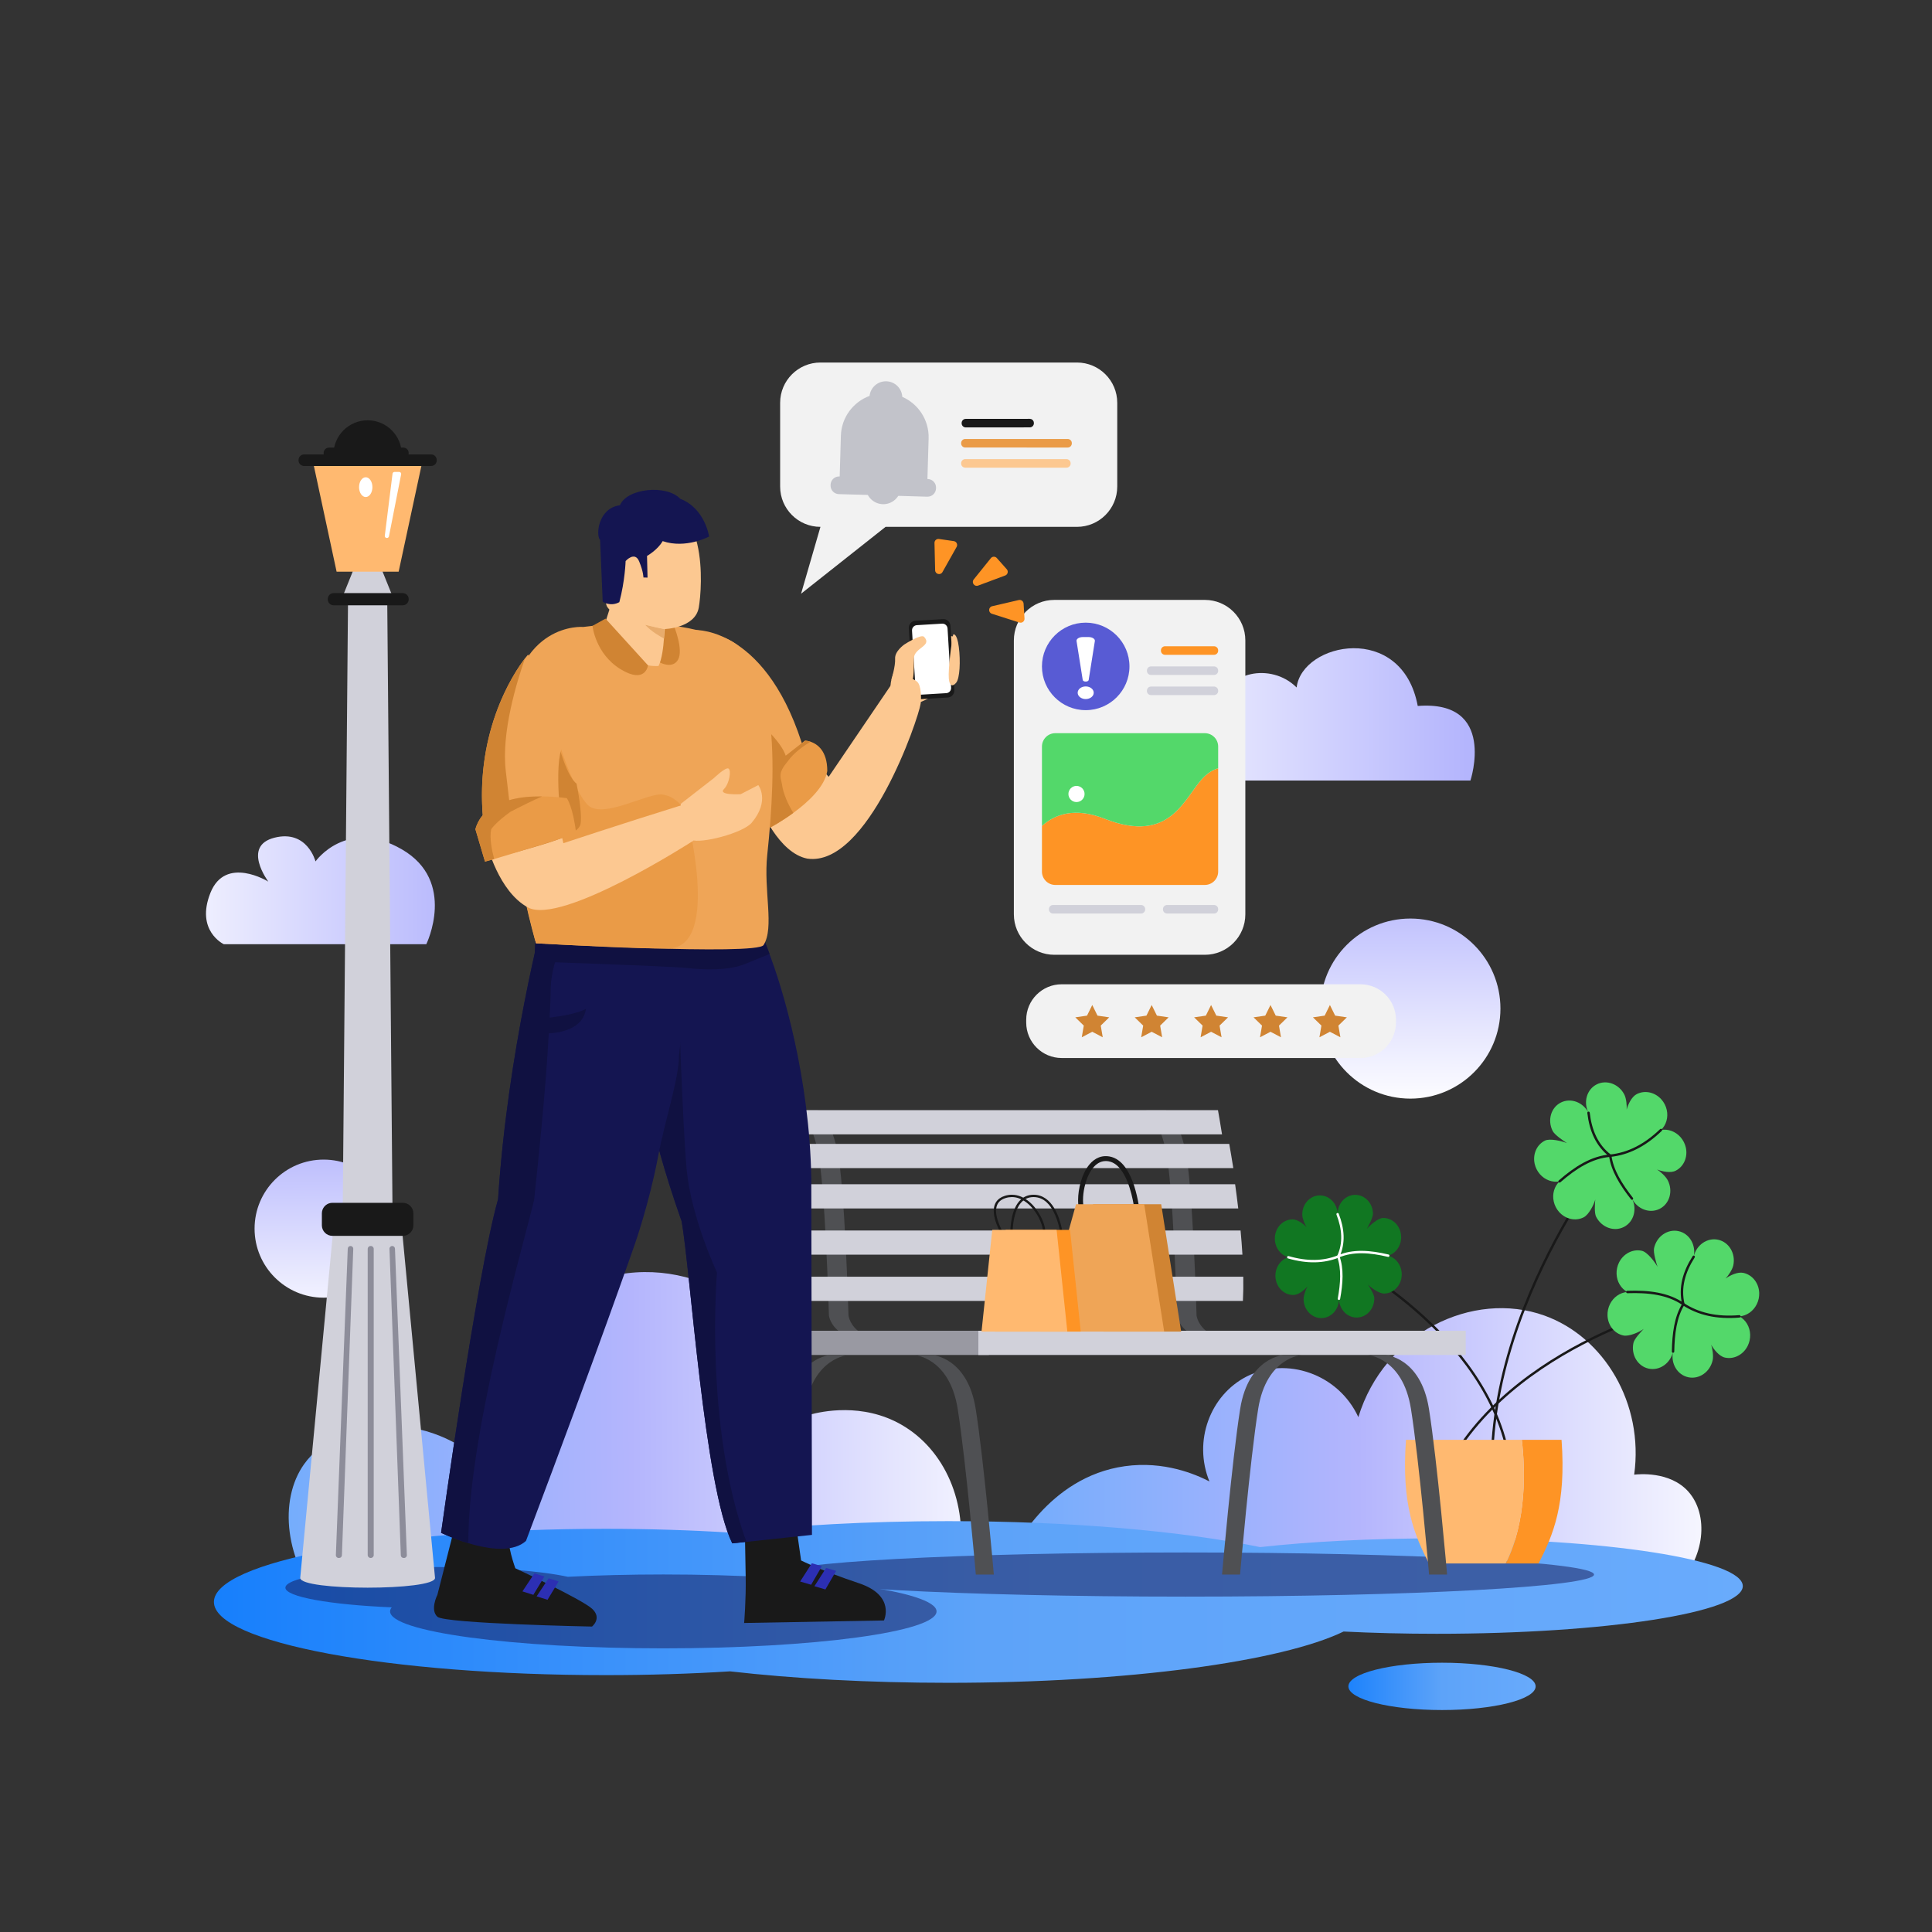<?xml version="1.0" encoding="utf-8"?>
<!-- Uploaded to: SVG Repo, www.svgrepo.com, Generator: SVG Repo Mixer Tools -->
<svg xmlns="http://www.w3.org/2000/svg" xmlns:xlink="http://www.w3.org/1999/xlink" viewBox="0 0 1200 1200" width="1200" height="1200" preserveAspectRatio="xMidYMid meet" style="width: 100%; height: 100%; transform: translate3d(0px, 0px, 0px); content-visibility: visible;" id="Customer review"><rect x="0" y="0" width="1200" height="1200" fill="#333333" stroke="none"/><defs><clipPath id="__lottie_element_38138"><rect width="1200" height="1200" x="0" y="0"/></clipPath><clipPath id="__lottie_element_38140"><path d="M0,0 L1200,0 L1200,1200 L0,1200z"/></clipPath><clipPath id="__lottie_element_38144"><path d="M0,0 L1200,0 L1200,1200 L0,1200z"/></clipPath><linearGradient id="__lottie_element_38150" spreadMethod="pad" gradientUnits="userSpaceOnUse" x1="2" y1="66" x2="1.25" y2="-186.25"><stop offset="0%" stop-color="rgb(255,255,255)"/><stop offset="50%" stop-color="rgb(180,181,253)"/><stop offset="100%" stop-color="rgb(105,171,252)"/></linearGradient><linearGradient id="__lottie_element_38151" spreadMethod="pad" gradientUnits="userSpaceOnUse" x1="-0.5" y1="60.5" x2="0.5" y2="-228"><stop offset="0%" stop-color="rgb(255,255,255)"/><stop offset="50%" stop-color="rgb(180,181,253)"/><stop offset="100%" stop-color="rgb(105,171,252)"/></linearGradient><linearGradient id="__lottie_element_38152" spreadMethod="pad" gradientUnits="userSpaceOnUse" x1="-65" y1="0" x2="65" y2="0"><stop offset="0%" stop-color="rgb(22,127,252)"/><stop offset="50%" stop-color="rgb(93,163,249)"/><stop offset="100%" stop-color="rgb(105,171,252)"/></linearGradient><linearGradient id="__lottie_element_38156" spreadMethod="pad" gradientUnits="userSpaceOnUse" x1="-140" y1="0" x2="325" y2="0"><stop offset="0%" stop-color="rgb(255,255,255)"/><stop offset="50%" stop-color="rgb(180,181,253)"/><stop offset="100%" stop-color="rgb(105,171,252)"/></linearGradient><linearGradient id="__lottie_element_38157" spreadMethod="pad" gradientUnits="userSpaceOnUse" x1="-123" y1="0" x2="295" y2="0"><stop offset="0%" stop-color="rgb(255,255,255)"/><stop offset="50%" stop-color="rgb(180,181,253)"/><stop offset="100%" stop-color="rgb(105,171,252)"/></linearGradient><linearGradient id="__lottie_element_38161" spreadMethod="pad" gradientUnits="userSpaceOnUse" x1="243" y1="8" x2="-244" y2="8"><stop offset="0%" stop-color="rgb(255,255,255)"/><stop offset="50%" stop-color="rgb(180,181,253)"/><stop offset="100%" stop-color="rgb(105,171,252)"/></linearGradient><linearGradient id="__lottie_element_38162" spreadMethod="pad" gradientUnits="userSpaceOnUse" x1="258" y1="5" x2="-248" y2="7"><stop offset="0%" stop-color="rgb(255,255,255)"/><stop offset="50%" stop-color="rgb(180,181,253)"/><stop offset="100%" stop-color="rgb(105,171,252)"/></linearGradient><linearGradient id="__lottie_element_38166" spreadMethod="pad" gradientUnits="userSpaceOnUse" x1="-480" y1="0" x2="483" y2="0"><stop offset="0%" stop-color="rgb(22,127,252)"/><stop offset="50%" stop-color="rgb(93,163,249)"/><stop offset="100%" stop-color="rgb(105,171,252)"/></linearGradient></defs><g clip-path="url(#__lottie_element_38138)"><g clip-path="url(#__lottie_element_38140)" transform="matrix(1,0,0,1,0,0)" opacity="1" style="display: block;"><g transform="matrix(1,0,0,1,1.988,2.218)" opacity="1" style="display: block;"><g opacity="1" transform="matrix(1,0,0,1,199.018,760.909)"><path fill="url(#__lottie_element_38150)" fill-opacity="1" d=" M42.886,0 C42.886,23.686 23.685,42.886 0,42.886 C-23.685,42.886 -42.886,23.686 -42.886,0 C-42.886,-23.686 -23.685,-42.886 0,-42.886 C23.685,-42.886 42.886,-23.686 42.886,0z"/></g><g opacity="1" transform="matrix(1,0,0,1,874.035,624.231)"><path fill="url(#__lottie_element_38151)" fill-opacity="1" d=" M55.927,0 C55.927,30.887 30.887,55.926 0,55.926 C-30.887,55.926 -55.927,30.887 -55.927,0 C-55.927,-30.887 -30.887,-55.926 0,-55.926 C30.887,-55.926 55.927,-30.887 55.927,0z"/></g><g opacity="1" transform="matrix(1,0,0,1,893.674,1045.223)"><path fill="url(#__lottie_element_38152)" fill-opacity="1" d=" M58.148,0 C58.148,8.116 32.115,14.696 0,14.696 C-32.115,14.696 -58.148,8.116 -58.148,0 C-58.148,-8.116 -32.115,-14.696 0,-14.696 C32.115,-14.696 58.148,-8.116 58.148,0z"/></g></g><g transform="matrix(1,0,0,1,0,0)" opacity="1" style="display: block;"><g opacity="1" transform="matrix(1,0,0,1,818.716,435.509)"><path fill="url(#__lottie_element_38156)" fill-opacity="1" d=" M-111.176,49.305 C-111.176,49.305 94.599,49.305 94.599,49.305 C94.599,49.305 111.177,-0.85 61.871,2.976 C52.095,-49.305 -9.963,-36.554 -13.363,-8.501 C-29.515,-24.652 -57.993,-17.236 -57.993,-0.117 C-111.176,8.134 -111.176,49.305 -111.176,49.305z"/></g><g opacity="1" transform="matrix(1,0,0,1,202.609,547.075)"><path fill="url(#__lottie_element_38157)" fill-opacity="1" d=" M-63.629,39.376 C-63.629,39.376 -59.123,39.376 -59.123,39.376 C-59.123,39.376 62.185,39.376 62.185,39.376 C62.185,39.376 81.281,0.268 46.948,-19.554 C12.615,-39.376 -6.64,-12.035 -6.64,-12.035 C-6.64,-12.035 -11.723,-31.938 -32.15,-26.763 C-52.578,-21.588 -35.95,0.514 -35.95,0.514 C-35.95,0.514 -62.579,-15.998 -71.93,7.539 C-81.281,31.076 -63.629,39.376 -63.629,39.376z"/></g></g><g transform="matrix(1,0,0,1,0,0)" opacity="1" style="display: block;"><g opacity="1" transform="matrix(1,0,0,1,844.192,893.747)"><path fill="url(#__lottie_element_38161)" fill-opacity="1" d=" M204.459,32.703 C192.961,19.848 173.298,21.898 170.824,22.192 C176.921,-21.97 152.224,-63.26 115.117,-76.609 C70.623,-92.615 15.431,-65.879 -0.501,-13.544 C-12.921,-40.49 -45.211,-51.359 -69.872,-38.77 C-92.5,-27.22 -103.246,1.29 -92.996,26.397 C-101.522,22.011 -121.095,13.518 -145.55,16.937 C-193.593,23.653 -215.374,70.03 -217.023,73.695 C-217.023,73.695 196.05,92.615 196.05,92.615 C215.553,73.801 217.022,46.75 204.459,32.703z"/></g><g opacity="1" transform="matrix(1,0,0,1,387.165,889.048)"><path fill="url(#__lottie_element_38162)" fill-opacity="1" d=" M172.965,-3.998 C148.444,-18.178 122.706,-12.19 116.23,-10.482 C106.448,-70.948 47.278,-109.471 -7.776,-96.394 C-58.399,-84.372 -93.328,-31.625 -83.153,23.559 C-121.088,-15.096 -177.609,-8.574 -198.243,20.316 C-214.213,42.676 -210.561,81.055 -185.275,109.471 C-185.275,109.471 208.627,79.483 208.627,79.483 C214.214,44.784 199.764,11.499 172.965,-3.998z"/></g></g><g transform="matrix(1,0,0,1,0,0)" opacity="1" style="display: block;"><g opacity="1" transform="matrix(1,0,0,1,607.674,995.013)"><path fill="url(#__lottie_element_38166)" fill-opacity="1" d=" M284.673,-39.499 C243.827,-39.499 205.993,-37.491 175.004,-34.075 C126.81,-43.997 57.844,-50.21 -18.749,-50.21 C-68.28,-50.21 -114.62,-47.611 -154.219,-43.093 C-178.522,-44.614 -204.535,-45.44 -231.582,-45.44 C-365.911,-45.44 -474.806,-25.097 -474.806,0 C-474.806,25.097 -365.911,45.44 -231.582,45.44 C-204.535,45.44 -178.522,44.614 -154.219,43.093 C-114.62,47.611 -68.28,50.21 -18.749,50.21 C92.898,50.21 188.345,37.01 226.861,18.362 C245.093,19.268 264.514,19.759 284.673,19.759 C389.681,19.759 474.806,6.493 474.806,-9.87 C474.806,-26.233 389.681,-39.499 284.673,-39.499z"/></g></g><g transform="matrix(1,0,0,1,0,0)" opacity="0.5" style="display: block;"><g opacity="1" transform="matrix(1,0,0,1,379.485,998.566)"><path fill="rgb(20,21,81)" fill-opacity="1" d=" M202.224,2.311 C202.224,14.981 126.244,25.254 32.516,25.254 C-61.208,25.254 -137.192,14.981 -137.192,2.311 C-137.192,1.457 -136.849,0.618 -136.178,-0.211 C-174.478,-1.86 -202.224,-6.708 -202.224,-12.432 C-202.224,-19.512 -159.768,-25.254 -107.397,-25.254 C-73.387,-25.254 -43.556,-22.834 -26.822,-19.193 C-8.354,-20.126 11.644,-20.636 32.516,-20.636 C126.244,-20.636 202.224,-10.363 202.224,2.311z"/></g><g opacity="1" transform="matrix(1,0,0,1,736.396,977.982)"><path fill="rgb(20,21,81)" fill-opacity="1" d=" M253.685,0 C253.685,7.574 140.106,13.714 -0.001,13.714 C-140.107,13.714 -253.686,7.574 -253.686,0 C-253.686,-7.573 -140.107,-13.714 -0.001,-13.714 C140.106,-13.714 253.685,-7.573 253.685,0z"/></g></g><g transform="matrix(1,0,0,1,0,0)" opacity="1" style="display: block;"><g opacity="1" transform="matrix(0.993,0.122,-0.122,0.993,124.132,-106.493)"><g opacity="1" transform="matrix(1,0,0,1,927.269,836.144)"><path stroke-linecap="round" stroke-linejoin="round" fill-opacity="0" stroke="rgb(25,25,25)" stroke-opacity="1" stroke-width="1.5" d=" M42.048,-125.591 C42.048,-125.591 -42.048,10.754 6.065,125.591"/></g><g opacity="1" transform="matrix(0.875,0.485,-0.485,0.875,466.017,-380.845)"><g opacity="1" transform="matrix(1,0,0,1,969.319,710.554)"><path fill="rgb(83,216,106)" fill-opacity="1" d=" M44.197,8.638 C41.062,14.765 33.156,16.992 26.546,13.601 C33.156,16.992 35.967,24.707 32.826,30.834 C29.686,36.967 21.779,39.189 15.169,35.803 C12.767,34.571 9.755,29.559 8.458,27.465 C9.696,30.67 10.758,37.472 9.138,40.634 C6.492,45.804 0.472,48.222 -5.325,46.872 C-6.456,46.607 -7.577,46.203 -8.667,45.646 C-9.756,45.088 -10.739,44.412 -11.615,43.647 C-15.228,40.491 -16.939,35.792 -16.078,31.382 C-19.16,34.656 -23.969,36.011 -28.639,34.922 C-29.771,34.657 -30.892,34.251 -31.982,33.694 C-33.071,33.136 -34.053,32.46 -34.93,31.696 C-39.414,27.779 -40.966,21.488 -38.321,16.318 C-36.699,13.151 -29.614,10.328 -26.292,9.457 C-28.741,9.627 -35.516,9.828 -37.922,8.595 C-44.533,5.21 -47.343,-2.506 -44.203,-8.638 C-41.063,-14.765 -33.157,-16.992 -26.547,-13.602 C-33.157,-16.992 -35.972,-24.709 -32.831,-30.836 C-29.691,-36.967 -21.784,-39.189 -15.175,-35.804 C-12.768,-34.571 -9.883,-31.223 -8.586,-29.135 C-9.824,-32.34 -10.765,-37.471 -9.144,-40.633 C-6.492,-45.804 -0.479,-48.223 5.318,-46.874 C6.45,-46.608 7.572,-46.204 8.661,-45.646 C9.75,-45.088 10.732,-44.413 11.609,-43.648 C15.222,-40.491 16.933,-35.794 16.078,-31.383 C19.154,-34.656 23.967,-36.011 28.638,-34.922 C29.77,-34.656 30.892,-34.253 31.981,-33.694 C33.071,-33.136 34.053,-32.461 34.93,-31.695 C39.41,-27.779 40.967,-21.488 38.315,-16.317 C36.694,-13.15 31.854,-11.019 28.533,-10.148 C30.988,-10.318 35.514,-9.829 37.917,-8.596 C44.526,-5.211 47.343,2.505 44.197,8.638z"/></g><g opacity="1" transform="matrix(1,0,0,1,956.044,719.443)"><path stroke-linecap="round" stroke-linejoin="round" fill-opacity="0" stroke="rgb(25,25,25)" stroke-opacity="1" stroke-width="1.5" d=" M-13.273,-22.493 C-5.787,-14.355 2.812,-9.16 13.273,-8.889 C4.545,-1.49 0.098,9.8 -2.805,22.493"/></g><g opacity="1" transform="matrix(1,0,0,1,982.59,701.664)"><path stroke-linecap="round" stroke-linejoin="round" fill-opacity="0" stroke="rgb(25,25,25)" stroke-opacity="1" stroke-width="1.5" d=" M2.804,-22.493 C0.378,-8.769 -5.094,1.565 -13.273,8.89 C-6.987,15.522 2.596,19.455 13.273,22.493"/></g></g></g><g opacity="1" transform="matrix(0.985,0.174,-0.174,0.985,173.596,-140.82)"><g opacity="1" transform="matrix(1,0,0,1,958.765,853.637)"><path stroke-linecap="round" stroke-linejoin="round" fill-opacity="0" stroke="rgb(25,25,25)" stroke-opacity="1" stroke-width="1.5" d=" M65.091,-69.125 C65.091,-69.125 -45.096,-21.891 -65.091,69.125"/></g><g opacity="1" transform="matrix(0.866,0.5,-0.5,0.866,529.426,-406.823)"><g opacity="1" transform="matrix(1,0,0,1,1023.854,784.511)"><path fill="rgb(83,216,106)" fill-opacity="1" d=" M31.473,32.805 C25.327,36.042 17.507,33.287 14.019,26.649 C17.507,33.287 15.347,41.289 9.197,44.524 C3.043,47.762 -4.774,45.003 -8.265,38.368 C-9.532,35.956 -9.109,30.07 -8.964,27.588 C-9.802,30.952 -12.875,37.185 -16.048,38.853 C-21.236,41.584 -27.61,40.083 -31.611,35.602 C-32.391,34.725 -33.083,33.741 -33.658,32.648 C-34.233,31.554 -34.652,30.426 -34.932,29.284 C-36.082,24.58 -34.766,19.708 -31.495,16.568 C-35.939,17.48 -40.696,15.805 -43.92,12.193 C-44.699,11.316 -45.39,10.331 -45.965,9.238 C-46.541,8.145 -46.961,7.017 -47.24,5.875 C-48.668,0.037 -46.295,-6.057 -41.108,-8.789 C-37.931,-10.462 -30.443,-8.674 -27.195,-7.465 C-29.316,-8.747 -35.024,-12.515 -36.296,-14.931 C-39.786,-21.565 -37.626,-29.567 -31.472,-32.805 C-25.322,-36.04 -17.503,-33.285 -14.014,-26.647 C-17.503,-33.285 -15.346,-41.291 -9.196,-44.524 C-3.043,-47.762 4.774,-45.004 8.265,-38.37 C9.536,-35.954 9.974,-31.514 9.831,-29.037 C10.67,-32.401 12.875,-37.185 16.049,-38.854 C21.241,-41.582 27.61,-40.085 31.612,-35.602 C32.392,-34.726 33.082,-33.741 33.658,-32.648 C34.233,-31.554 34.653,-30.426 34.932,-29.286 C36.082,-24.581 34.767,-19.71 31.499,-16.565 C35.94,-17.48 40.701,-15.802 43.924,-12.19 C44.703,-11.314 45.395,-10.329 45.97,-9.236 C46.545,-8.142 46.965,-7.014 47.244,-5.874 C48.668,-0.039 46.299,6.06 41.108,8.788 C37.931,10.461 32.698,9.409 29.45,8.199 C31.576,9.485 35.029,12.518 36.295,14.931 C39.786,21.565 37.631,29.57 31.473,32.805z"/></g><g opacity="1" transform="matrix(1,0,0,1,1008.108,779.471)"><path stroke-linecap="round" stroke-linejoin="round" fill-opacity="0" stroke="rgb(25,25,25)" stroke-opacity="1" stroke-width="1.5" d=" M1.732,-21.609 C3.187,-10.544 7.269,-1.258 15.748,5.041 C4.246,6.08 -5.981,12.817 -15.748,21.609"/></g><g opacity="1" transform="matrix(1,0,0,1,1039.604,789.553)"><path stroke-linecap="round" stroke-linejoin="round" fill-opacity="0" stroke="rgb(25,25,25)" stroke-opacity="1" stroke-width="1.5" d=" M15.748,-21.609 C5.776,-11.689 -4.743,-6.338 -15.748,-5.042 C-14.409,4.084 -8.782,12.898 -1.732,21.608"/></g></g></g><g opacity="1" transform="matrix(0.974,-0.225,0.225,0.974,-180.208,234.177)"><g opacity="1" transform="matrix(1,0,0,1,903.137,834.138)"><path stroke-linecap="round" stroke-linejoin="round" fill-opacity="0" stroke="rgb(25,25,25)" stroke-opacity="1" stroke-width="1.5" d=" M-40.318,-73.888 C-40.318,-73.888 40.318,-7.235 34.668,73.888"/></g><g opacity="1" transform="matrix(0.848,-0.53,0.53,0.848,-271.764,572.746)"><g opacity="1" transform="matrix(1,0,0,1,862.82,760.25)"><path fill="rgb(17,119,34)" fill-opacity="1" d=" M-34.421,19.724 C-30.071,23.946 -22.846,23.564 -18.293,18.864 C-22.846,23.564 -23.006,30.795 -18.652,35.016 C-14.297,39.241 -7.073,38.854 -2.518,34.159 C-0.864,32.45 0.23,27.416 0.719,25.302 C0.594,28.326 1.633,34.3 3.88,36.479 C7.551,40.041 13.257,40.352 17.71,37.583 C18.579,37.041 19.399,36.388 20.15,35.615 C20.9,34.84 21.529,33.998 22.044,33.112 C24.164,29.455 24.261,25.054 22.294,21.62 C25.791,23.476 30.186,23.245 33.773,21.013 C34.642,20.47 35.464,19.816 36.214,19.042 C36.965,18.268 37.594,17.426 38.108,16.539 C40.739,12.002 40.253,6.317 36.582,2.754 C34.333,0.572 27.624,0.226 24.607,0.44 C26.698,-0.112 32.404,-1.863 34.063,-3.573 C38.618,-8.268 38.778,-15.5 34.423,-19.724 C30.068,-23.945 22.844,-23.563 18.29,-18.864 C22.844,-23.563 23.008,-30.796 18.653,-35.016 C14.298,-39.241 7.073,-38.855 2.518,-34.159 C0.86,-32.449 -0.599,-28.838 -1.089,-26.73 C-0.964,-29.753 -1.631,-34.3 -3.878,-36.479 C-7.554,-40.04 -13.255,-40.353 -17.708,-37.586 C-18.577,-37.044 -19.399,-36.389 -20.149,-35.615 C-20.9,-34.841 -21.528,-34 -22.043,-33.114 C-24.163,-29.458 -24.26,-25.055 -22.298,-21.619 C-25.79,-23.477 -30.19,-23.243 -33.776,-21.011 C-34.646,-20.469 -35.466,-19.816 -36.217,-19.042 C-36.968,-18.268 -37.596,-17.425 -38.111,-16.539 C-40.738,-12.004 -40.256,-6.316 -36.581,-2.755 C-34.332,-0.573 -29.691,-0.167 -26.674,-0.38 C-28.77,0.173 -32.408,1.864 -34.063,3.573 C-38.617,8.268 -38.781,15.5 -34.421,19.724z"/></g><g opacity="1" transform="matrix(1,0,0,1,873.967,761.627)"><path stroke-linecap="round" stroke-linejoin="round" fill-opacity="0" stroke="rgb(255,255,255)" stroke-opacity="1" stroke-width="1.5" d=" M7.143,-20.242 C3.202,-11.335 -2.5,-4.566 -11.148,-1.377 C-1.774,2.322 5.132,10.479 11.148,20.242"/></g><g opacity="1" transform="matrix(1,0,0,1,851.671,758.872)"><path stroke-linecap="round" stroke-linejoin="round" fill-opacity="0" stroke="rgb(255,255,255)" stroke-opacity="1" stroke-width="1.5" d=" M-11.148,-20.242 C-5.239,-9.483 2.252,-2.415 11.148,1.378 C7.782,8.69 0.902,14.685 -7.143,20.242"/></g></g></g><g opacity="1" transform="matrix(1,0,0,1,0,0)"><g opacity="1" transform="matrix(1,0,0,1,954.055,932.702)"><path fill="rgb(254,148,37)" fill-opacity="1" d=" M15.85,-38.39 C15.85,-38.39 -8.819,-38.39 -8.819,-38.39 C-6.742,-20.484 -5.554,12.003 -18.805,38.39 C-18.805,38.39 1.6,38.39 1.6,38.39 C10.551,20.792 18.805,1.867 15.85,-38.39z"/></g><g opacity="1" transform="matrix(1,0,0,1,909.415,932.702)"><path fill="rgb(255,185,112)" fill-opacity="1" d=" M35.82,-38.39 C35.82,-38.39 -36.132,-38.39 -36.132,-38.39 C-39.087,1.867 -30.833,20.792 -21.882,38.39 C-21.882,38.39 12.178,38.39 12.178,38.39 C12.178,38.39 25.835,38.39 25.835,38.39 C39.086,12.003 37.897,-20.484 35.82,-38.39z"/></g></g></g><g transform="matrix(1,0,0,1,0,0)" opacity="1" style="display: block;"><g opacity="1" transform="matrix(1,0,0,1,515.882,761.012)"><path fill="rgb(79,80,83)" fill-opacity="1" d=" M11.134,56.118 C11.134,56.118 8.855,-25.446 4.147,-46.635 C-0.562,-67.823 -8.004,-71.469 -8.004,-71.469 C-8.004,-71.469 -20.156,-71.469 -20.156,-71.469 C-20.156,-71.469 -12.713,-67.823 -8.004,-46.635 C-3.296,-25.446 -1.017,56.118 -1.017,56.118 C-1.017,56.118 -0.234,62.964 7.64,67.51 C14.495,71.468 19.083,68.536 20.156,67.71 C20.034,67.643 19.914,67.581 19.791,67.51 C11.917,62.964 11.134,56.118 11.134,56.118z"/></g><g opacity="1" transform="matrix(1,0,0,1,732.071,761.012)"><path fill="rgb(79,80,83)" fill-opacity="1" d=" M11.134,56.118 C11.134,56.118 8.855,-25.446 4.146,-46.635 C-0.562,-67.823 -8.004,-71.469 -8.004,-71.469 C-8.004,-71.469 -20.155,-71.469 -20.155,-71.469 C-20.155,-71.469 -12.713,-67.823 -8.004,-46.635 C-3.296,-25.446 -1.017,56.118 -1.017,56.118 C-1.017,56.118 -0.234,62.964 7.641,67.51 C14.495,71.468 19.083,68.536 20.156,67.71 C20.034,67.643 19.914,67.581 19.791,67.51 C11.917,62.964 11.134,56.118 11.134,56.118z"/></g><g opacity="1" transform="matrix(1,0,0,1,552.002,834.085)"><path fill="rgb(153,153,162)" fill-opacity="1" d=" M62.198,7.518 C62.198,7.518 -62.198,7.518 -62.198,7.518 C-62.198,7.518 -62.198,-7.518 -62.198,-7.518 C-62.198,-7.518 62.198,-7.518 62.198,-7.518 C62.198,-7.518 62.198,7.518 62.198,7.518z"/></g><g opacity="1" transform="matrix(1,0,0,1,759.03,834.085)"><path fill="rgb(209,209,218)" fill-opacity="1" d=" M151.355,7.518 C151.355,7.518 -151.356,7.518 -151.356,7.518 C-151.356,7.518 -151.356,-7.518 -151.356,-7.518 C-151.356,-7.518 151.355,-7.518 151.355,-7.518 C151.355,-7.518 151.355,7.518 151.355,7.518z"/></g><g opacity="1" transform="matrix(1,0,0,1,623.887,718.023)"><path fill="rgb(209,209,218)" fill-opacity="1" d=" M139.621,-7.519 C139.621,-7.519 -142.144,-7.519 -142.144,-7.519 C-141.398,-3.322 -140.527,1.781 -139.62,7.518 C-139.62,7.518 142.144,7.518 142.144,7.518 C141.237,1.781 140.367,-3.322 139.621,-7.519z"/></g><g opacity="1" transform="matrix(1,0,0,1,616.885,697.062)"><path fill="rgb(209,209,218)" fill-opacity="1" d=" M139.621,-7.518 C139.621,-7.518 -142.144,-7.518 -142.144,-7.518 C-141.398,-3.32 -140.527,1.781 -139.62,7.518 C-139.62,7.518 142.144,7.518 142.144,7.518 C141.237,1.781 140.367,-3.32 139.621,-7.518z"/></g><g opacity="1" transform="matrix(1,0,0,1,627.247,743.085)"><path fill="rgb(209,209,218)" fill-opacity="1" d=" M-139.913,7.518 C-139.913,7.518 141.852,7.518 141.852,7.518 C141.243,2.341 140.585,-2.706 139.911,-7.518 C139.911,-7.518 -141.853,-7.518 -141.853,-7.518 C-141.179,-2.706 -140.521,2.341 -139.913,7.518z"/></g><g opacity="1" transform="matrix(1,0,0,1,630.238,771.792)"><path fill="rgb(209,209,218)" fill-opacity="1" d=" M-140.306,7.518 C-140.306,7.518 141.459,7.518 141.459,7.518 C141.166,2.536 140.771,-2.506 140.305,-7.518 C140.305,-7.518 -141.459,-7.518 -141.459,-7.518 C-140.993,-2.506 -140.599,2.536 -140.306,7.518z"/></g><g opacity="1" transform="matrix(1,0,0,1,631.27,800.499)"><path fill="rgb(209,209,218)" fill-opacity="1" d=" M-141.043,7.518 C-141.043,7.518 140.721,7.518 140.721,7.518 C140.977,2.754 141.044,-2.295 140.958,-7.518 C140.958,-7.518 -140.807,-7.518 -140.807,-7.518 C-140.72,-2.295 -140.787,2.754 -141.043,7.518z"/></g><g opacity="1" transform="matrix(1,0,0,1,502.284,909.792)"><path fill="rgb(79,80,83)" fill-opacity="1" d=" M-13.597,68.19 C-13.597,68.19 -7.446,-2.665 -2.319,-34.79 C2.808,-66.915 24.784,-68.189 24.784,-68.189 C24.784,-68.189 13.597,-68.189 13.597,-68.189 C13.597,-68.189 -8.379,-66.915 -13.507,-34.79 C-18.634,-2.665 -24.784,68.19 -24.784,68.19 C-24.784,68.19 -13.597,68.19 -13.597,68.19z"/></g><g opacity="1" transform="matrix(1,0,0,1,592.507,909.792)"><path fill="rgb(79,80,83)" fill-opacity="1" d=" M13.597,68.19 C13.597,68.19 7.447,-2.665 2.319,-34.79 C-2.808,-66.915 -24.784,-68.189 -24.784,-68.189 C-24.784,-68.189 -13.598,-68.189 -13.598,-68.189 C-13.598,-68.189 8.379,-66.915 13.505,-34.79 C18.633,-2.665 24.784,68.19 24.784,68.19 C24.784,68.19 13.597,68.19 13.597,68.19z"/></g><g opacity="1" transform="matrix(1,0,0,1,783.813,909.792)"><path fill="rgb(79,80,83)" fill-opacity="1" d=" M-13.597,68.19 C-13.597,68.19 -7.447,-2.665 -2.32,-34.79 C2.808,-66.915 24.784,-68.189 24.784,-68.189 C24.784,-68.189 13.597,-68.189 13.597,-68.189 C13.597,-68.189 -8.378,-66.915 -13.505,-34.79 C-18.632,-2.665 -24.784,68.19 -24.784,68.19 C-24.784,68.19 -13.597,68.19 -13.597,68.19z"/></g><g opacity="1" transform="matrix(1,0,0,1,874.036,909.792)"><path fill="rgb(79,80,83)" fill-opacity="1" d=" M13.598,68.19 C13.598,68.19 7.447,-2.665 2.32,-34.79 C-2.807,-66.915 -24.784,-68.189 -24.784,-68.189 C-24.784,-68.189 -13.597,-68.189 -13.597,-68.189 C-13.597,-68.189 8.378,-66.915 13.505,-34.79 C18.632,-2.665 24.784,68.19 24.784,68.19 C24.784,68.19 13.598,68.19 13.598,68.19z"/></g></g><g transform="matrix(1,0,0,1,0,0)" opacity="1" style="display: block;"><g opacity="1" transform="matrix(1.4,0,0,1.4,-275.991,-330.874)"><g opacity="1" transform="matrix(1,0,0,1,689.1,762.081)"><path fill="rgb(25,25,25)" fill-opacity="1" d=" M13.602,11.568 C13.596,11.524 13.076,6.12 11.224,0.404 C10.295,-2.456 9.038,-5.399 7.288,-7.81 C6.413,-9.015 5.41,-10.089 4.25,-10.936 C3.092,-11.783 1.77,-12.399 0.3,-12.662 C-0.274,-12.766 -0.836,-12.816 -1.382,-12.816 C-2.466,-12.817 -3.494,-12.617 -4.441,-12.251 C-6.1,-11.611 -7.5,-10.481 -8.659,-9.086 C-10.396,-6.991 -11.626,-4.292 -12.444,-1.495 C-13.259,1.302 -13.658,4.2 -13.659,6.717 C-13.657,8.324 -13.5,9.773 -13.151,10.98 C-12.983,11.559 -12.377,11.891 -11.799,11.724 C-11.22,11.555 -10.887,10.951 -11.055,10.372 C-11.324,9.454 -11.479,8.173 -11.477,6.717 C-11.477,4.975 -11.263,2.977 -10.825,0.98 C-10.171,-2.016 -9.004,-5.01 -7.392,-7.169 C-6.586,-8.25 -5.677,-9.121 -4.682,-9.714 C-3.685,-10.306 -2.609,-10.632 -1.382,-10.635 C-0.969,-10.635 -0.539,-10.597 -0.086,-10.515 C1.028,-10.314 2.031,-9.854 2.964,-9.174 C4.595,-7.988 5.99,-6.101 7.118,-3.907 C8.815,-0.618 9.909,3.327 10.56,6.432 C10.887,7.985 11.105,9.329 11.242,10.281 C11.31,10.756 11.357,11.134 11.387,11.392 C11.403,11.521 11.414,11.619 11.42,11.684 C11.424,11.717 11.426,11.742 11.428,11.757 C11.428,11.757 11.43,11.779 11.43,11.779 C11.489,12.379 12.022,12.817 12.622,12.759 C13.221,12.701 13.66,12.168 13.602,11.568z"/></g><g opacity="1" transform="matrix(1,0,0,1,701.615,798.853)"><path fill="rgb(208,132,51)" fill-opacity="1" d=" M-19.552,-28.25 C-19.552,-28.25 10.693,-28.25 10.693,-28.25 C10.693,-28.25 19.552,28.25 19.552,28.25 C19.552,28.25 -14.923,28.25 -14.923,28.25 C-14.923,28.25 -19.552,-28.25 -19.552,-28.25z"/></g><g opacity="1" transform="matrix(1,0,0,1,686.208,798.853)"><path fill="rgb(239,165,87)" fill-opacity="1" d=" M-11.685,-28.25 C-11.685,-28.25 18.56,-28.25 18.56,-28.25 C18.56,-28.25 27.418,28.25 27.418,28.25 C27.418,28.25 -27.419,28.25 -27.419,28.25 C-27.419,28.25 -11.685,-28.25 -11.685,-28.25z"/></g></g><g opacity="1" transform="matrix(0.66,0,0,0.66,217.757,281.171)"><g opacity="1" transform="matrix(1,0,0,1,629.511,719.606)"><path fill="rgb(25,25,25)" fill-opacity="1" d=" M23.64,8.736 C22.945,5.757 21.682,2.427 19.933,-0.917 C17.307,-5.932 13.589,-10.976 8.998,-14.808 C6.703,-16.722 4.187,-18.333 1.476,-19.468 C-1.234,-20.603 -4.141,-21.26 -7.189,-21.26 C-9.289,-21.26 -11.453,-20.949 -13.659,-20.276 C-15.593,-19.687 -17.235,-18.9 -18.606,-17.941 C-20.665,-16.504 -22.1,-14.673 -22.993,-12.634 C-23.887,-10.594 -24.249,-8.36 -24.25,-6.066 C-24.248,-3.004 -23.608,0.175 -22.667,3.238 C-21.253,7.83 -19.152,12.16 -17.404,15.357 C-15.655,18.552 -14.257,20.612 -14.243,20.632 C-13.905,21.132 -13.226,21.26 -12.728,20.923 C-12.229,20.584 -12.1,19.906 -12.438,19.407 C-12.438,19.407 -12.444,19.399 -12.444,19.399 C-12.573,19.209 -15.002,15.588 -17.381,10.629 C-18.571,8.149 -19.749,5.336 -20.624,2.46 C-21.5,-0.416 -22.069,-3.354 -22.068,-6.066 C-22.068,-7.443 -21.923,-8.76 -21.604,-9.987 C-21.125,-11.828 -20.27,-13.46 -18.906,-14.849 C-17.54,-16.235 -15.644,-17.39 -13.023,-18.189 C-11.017,-18.8 -9.073,-19.078 -7.189,-19.078 C-3.026,-19.077 0.867,-17.718 4.403,-15.476 C9.704,-12.117 14.16,-6.757 17.254,-1.277 C18.802,1.462 20.013,4.228 20.83,6.772 C21.65,9.314 22.071,11.639 22.069,13.451 C22.069,14.152 22.006,14.775 21.89,15.298 C21.759,15.886 22.13,16.468 22.718,16.599 C23.307,16.729 23.889,16.358 24.02,15.77 C24.178,15.055 24.25,14.28 24.25,13.451 C24.249,12.025 24.037,10.438 23.64,8.736z"/></g><g opacity="1" transform="matrix(1,0,0,1,645.648,717.883)"><path fill="rgb(25,25,25)" fill-opacity="1" d=" M24.725,18.269 C24.722,18.242 24.46,15.907 23.714,12.408 C22.592,7.158 20.397,-0.709 16.281,-7.365 C14.22,-10.692 11.671,-13.724 8.5,-15.941 C5.334,-18.159 1.53,-19.541 -2.902,-19.538 C-5.473,-19.538 -7.778,-19.076 -9.818,-18.241 C-11.602,-17.512 -13.18,-16.501 -14.565,-15.289 C-16.989,-13.164 -18.82,-10.433 -20.217,-7.469 C-22.312,-3.021 -23.443,1.966 -24.065,6.373 C-24.685,10.779 -24.79,14.604 -24.79,16.71 C-24.79,17.796 -24.761,18.425 -24.761,18.44 C-24.734,19.041 -24.224,19.507 -23.622,19.48 C-23.02,19.453 -22.554,18.943 -22.582,18.341 C-22.582,18.341 -22.583,18.318 -22.583,18.318 C-22.588,18.2 -22.608,17.627 -22.608,16.71 C-22.609,14.94 -22.532,11.881 -22.115,8.302 C-21.802,5.619 -21.297,2.643 -20.498,-0.296 C-19.301,-4.708 -17.431,-9.024 -14.615,-12.17 C-13.208,-13.747 -11.569,-15.035 -9.646,-15.936 C-7.721,-16.836 -5.504,-17.355 -2.902,-17.356 C-0.248,-17.355 2.108,-16.814 4.234,-15.868 C6.092,-15.039 7.776,-13.895 9.302,-12.515 C11.973,-10.103 14.159,-6.961 15.916,-3.594 C18.555,1.456 20.226,7.001 21.226,11.273 C21.726,13.409 22.06,15.227 22.268,16.506 C22.371,17.146 22.445,17.651 22.491,17.995 C22.514,18.166 22.531,18.297 22.541,18.384 C22.547,18.428 22.55,18.461 22.552,18.482 C22.552,18.482 22.557,18.511 22.557,18.511 C22.623,19.11 23.163,19.541 23.762,19.474 C24.361,19.408 24.791,18.868 24.725,18.269z"/></g><g opacity="1" transform="matrix(1,0,0,1,646.773,779.253)"><path fill="rgb(254,148,37)" fill-opacity="1" d=" M40.374,47.851 C40.374,47.851 -40.374,47.851 -40.374,47.851 C-40.374,47.851 -30.28,-47.851 -30.28,-47.851 C-30.28,-47.851 30.281,-47.851 30.281,-47.851 C30.281,-47.851 40.374,47.851 40.374,47.851z"/></g><g opacity="1" transform="matrix(1,0,0,1,634.148,779.253)"><path fill="rgb(255,185,112)" fill-opacity="1" d=" M40.375,47.851 C40.375,47.851 -40.375,47.851 -40.375,47.851 C-40.375,47.851 -30.281,-47.851 -30.281,-47.851 C-30.281,-47.851 30.28,-47.851 30.28,-47.851 C30.28,-47.851 40.375,47.851 40.375,47.851z"/></g></g></g><g transform="matrix(1,0,0,1,0,0)" opacity="1" style="display: block;"><g opacity="1" transform="matrix(1,0,0,1,752.226,634.252)"><path fill="rgb(242,242,242)" fill-opacity="1" d=" M92.786,22.897 C92.786,22.897 -92.786,22.897 -92.786,22.897 C-104.959,22.897 -114.829,13.029 -114.829,0.855 C-114.829,0.855 -114.829,-0.856 -114.829,-0.856 C-114.829,-13.03 -104.959,-22.898 -92.786,-22.898 C-92.786,-22.898 92.786,-22.898 92.786,-22.898 C104.96,-22.898 114.828,-13.03 114.828,-0.856 C114.828,-0.856 114.828,0.855 114.828,0.855 C114.828,13.029 104.96,22.897 92.786,22.897z"/></g><g opacity="1" transform="matrix(1,0,0,1,678.423,634.252)"><path fill="rgb(208,132,51)" fill-opacity="1" d=" M0,-10.021 C0,-10.021 3.255,-3.423 3.255,-3.423 C3.255,-3.423 10.536,-2.365 10.536,-2.365 C10.536,-2.365 5.268,2.77 5.268,2.77 C5.268,2.77 6.511,10.021 6.511,10.021 C6.511,10.021 0,6.598 0,6.598 C0,6.598 -6.513,10.021 -6.513,10.021 C-6.513,10.021 -5.27,2.77 -5.27,2.77 C-5.27,2.77 -10.536,-2.365 -10.536,-2.365 C-10.536,-2.365 -3.257,-3.423 -3.257,-3.423 C-3.257,-3.423 0,-10.021 0,-10.021z"/></g><g opacity="1" transform="matrix(1,0,0,1,715.325,634.252)"><path fill="rgb(208,132,51)" fill-opacity="1" d=" M0,-10.021 C0,-10.021 3.256,-3.423 3.256,-3.423 C3.256,-3.423 10.536,-2.365 10.536,-2.365 C10.536,-2.365 5.268,2.77 5.268,2.77 C5.268,2.77 6.512,10.021 6.512,10.021 C6.512,10.021 0,6.598 0,6.598 C0,6.598 -6.513,10.021 -6.513,10.021 C-6.513,10.021 -5.268,2.77 -5.268,2.77 C-5.268,2.77 -10.536,-2.365 -10.536,-2.365 C-10.536,-2.365 -3.257,-3.423 -3.257,-3.423 C-3.257,-3.423 0,-10.021 0,-10.021z"/></g><g opacity="1" transform="matrix(1,0,0,1,752.226,634.252)"><path fill="rgb(208,132,51)" fill-opacity="1" d=" M0.001,-10.021 C0.001,-10.021 3.257,-3.423 3.257,-3.423 C3.257,-3.423 10.536,-2.365 10.536,-2.365 C10.536,-2.365 5.268,2.77 5.268,2.77 C5.268,2.77 6.513,10.021 6.513,10.021 C6.513,10.021 0.001,6.598 0.001,6.598 C0.001,6.598 -6.512,10.021 -6.512,10.021 C-6.512,10.021 -5.268,2.77 -5.268,2.77 C-5.268,2.77 -10.536,-2.365 -10.536,-2.365 C-10.536,-2.365 -3.255,-3.423 -3.255,-3.423 C-3.255,-3.423 0.001,-10.021 0.001,-10.021z"/></g><g opacity="1" transform="matrix(1,0,0,1,789.127,634.252)"><path fill="rgb(208,132,51)" fill-opacity="1" d=" M0.001,-10.021 C0.001,-10.021 3.257,-3.423 3.257,-3.423 C3.257,-3.423 10.536,-2.365 10.536,-2.365 C10.536,-2.365 5.27,2.77 5.27,2.77 C5.27,2.77 6.513,10.021 6.513,10.021 C6.513,10.021 0.001,6.598 0.001,6.598 C0.001,6.598 -6.511,10.021 -6.511,10.021 C-6.511,10.021 -5.268,2.77 -5.268,2.77 C-5.268,2.77 -10.536,-2.365 -10.536,-2.365 C-10.536,-2.365 -3.255,-3.423 -3.255,-3.423 C-3.255,-3.423 0.001,-10.021 0.001,-10.021z"/></g><g opacity="1" transform="matrix(1,0,0,1,826.03,634.252)"><path fill="rgb(208,132,51)" fill-opacity="1" d=" M0,-10.021 C0,-10.021 3.255,-3.423 3.255,-3.423 C3.255,-3.423 10.536,-2.365 10.536,-2.365 C10.536,-2.365 5.268,2.77 5.268,2.77 C5.268,2.77 6.511,10.021 6.511,10.021 C6.511,10.021 0,6.598 0,6.598 C0,6.598 -6.513,10.021 -6.513,10.021 C-6.513,10.021 -5.27,2.77 -5.27,2.77 C-5.27,2.77 -10.536,-2.365 -10.536,-2.365 C-10.536,-2.365 -3.257,-3.423 -3.257,-3.423 C-3.257,-3.423 0,-10.021 0,-10.021z"/></g></g><g transform="matrix(1,0,0,1,0,20)" opacity="1" style="display: block;"><g opacity="1" transform="matrix(1,0,0,1,701.616,462.828)"><path fill="rgb(242,242,242)" fill-opacity="1" d=" M46.753,110.211 C46.753,110.211 -46.754,110.211 -46.754,110.211 C-60.635,110.211 -71.887,98.959 -71.887,85.078 C-71.887,85.078 -71.887,-85.078 -71.887,-85.078 C-71.887,-98.959 -60.635,-110.211 -46.754,-110.211 C-46.754,-110.211 46.753,-110.211 46.753,-110.211 C60.634,-110.211 71.886,-98.959 71.886,-85.078 C71.886,-85.078 71.886,85.078 71.886,85.078 C71.886,98.959 60.634,110.211 46.753,110.211z"/></g><g opacity="1" transform="matrix(1,0,0,1,674.35,393.916)"><path fill="rgb(88,91,212)" fill-opacity="1" d=" M27.176,0 C27.176,15.009 15.009,27.176 0,27.176 C-15.009,27.176 -27.176,15.009 -27.176,0 C-27.176,-15.009 -15.009,-27.176 0,-27.176 C15.009,-27.176 27.176,-15.009 27.176,0z"/></g><g opacity="1" transform="matrix(1,0,0,1,674.35,389.511)"><path fill="rgb(255,255,255)" fill-opacity="1" d=" M5.687,-11.338 C5.9,-12.674 4.092,-13.828 1.786,-13.828 C1.786,-13.828 -1.786,-13.828 -1.786,-13.828 C-4.092,-13.828 -5.9,-12.674 -5.687,-11.338 C-5.687,-11.338 -1.842,12.849 -1.842,12.849 C-1.754,13.403 -0.956,13.828 0,13.828 C0.956,13.828 1.754,13.403 1.842,12.849 C1.842,12.849 5.687,-11.338 5.687,-11.338z"/></g><g opacity="1" transform="matrix(1,0,0,1,674.35,410.277)"><path fill="rgb(255,255,255)" fill-opacity="1" d=" M4.984,0 C4.984,2.169 2.753,3.928 0.001,3.928 C-2.752,3.928 -4.984,2.169 -4.984,0 C-4.984,-2.169 -2.752,-3.928 0.001,-3.928 C2.753,-3.928 4.984,-2.169 4.984,0z"/></g><g opacity="1" transform="matrix(1,0,0,1,738.848,384.056)"><path fill="rgb(254,148,37)" fill-opacity="1" d=" M15.219,2.655 C15.219,2.655 -15.22,2.655 -15.22,2.655 C-16.632,2.655 -17.776,1.512 -17.776,0.1 C-17.776,0.1 -17.776,-0.098 -17.776,-0.098 C-17.776,-1.51 -16.632,-2.655 -15.22,-2.655 C-15.22,-2.655 15.219,-2.655 15.219,-2.655 C16.631,-2.655 17.776,-1.51 17.776,-0.098 C17.776,-0.098 17.776,0.1 17.776,0.1 C17.776,1.512 16.631,2.655 15.219,2.655z"/></g><g opacity="1" transform="matrix(1,0,0,1,734.496,396.571)"><path fill="rgb(209,209,218)" fill-opacity="1" d=" M19.571,2.655 C19.571,2.655 -19.572,2.655 -19.572,2.655 C-20.984,2.655 -22.128,1.512 -22.128,0.1 C-22.128,0.1 -22.128,-0.098 -22.128,-0.098 C-22.128,-1.51 -20.984,-2.655 -19.572,-2.655 C-19.572,-2.655 19.571,-2.655 19.571,-2.655 C20.983,-2.655 22.128,-1.51 22.128,-0.098 C22.128,-0.098 22.128,0.1 22.128,0.1 C22.128,1.512 20.983,2.655 19.571,2.655z"/></g><g opacity="1" transform="matrix(1,0,0,1,734.496,409.085)"><path fill="rgb(209,209,218)" fill-opacity="1" d=" M19.571,2.655 C19.571,2.655 -19.572,2.655 -19.572,2.655 C-20.984,2.655 -22.128,1.512 -22.128,0.1 C-22.128,0.1 -22.128,-0.098 -22.128,-0.098 C-22.128,-1.51 -20.984,-2.655 -19.572,-2.655 C-19.572,-2.655 19.571,-2.655 19.571,-2.655 C20.983,-2.655 22.128,-1.51 22.128,-0.098 C22.128,-0.098 22.128,0.1 22.128,0.1 C22.128,1.512 20.983,2.655 19.571,2.655z"/></g><g opacity="1" transform="matrix(1,0,0,1,681.405,544.763)"><path fill="rgb(209,209,218)" fill-opacity="1" d=" M27.331,2.655 C27.331,2.655 -27.332,2.655 -27.332,2.655 C-28.743,2.655 -29.888,1.51 -29.888,0.099 C-29.888,0.099 -29.888,-0.099 -29.888,-0.099 C-29.888,-1.511 -28.743,-2.656 -27.332,-2.656 C-27.332,-2.656 27.331,-2.656 27.331,-2.656 C28.743,-2.656 29.888,-1.511 29.888,-0.099 C29.888,-0.099 29.888,0.099 29.888,0.099 C29.888,1.51 28.743,2.655 27.331,2.655z"/></g><g opacity="1" transform="matrix(1,0,0,1,739.481,544.763)"><path fill="rgb(209,209,218)" fill-opacity="1" d=" M14.586,2.655 C14.586,2.655 -14.587,2.655 -14.587,2.655 C-15.998,2.655 -17.143,1.51 -17.143,0.099 C-17.143,0.099 -17.143,-0.099 -17.143,-0.099 C-17.143,-1.511 -15.998,-2.656 -14.587,-2.656 C-14.587,-2.656 14.586,-2.656 14.586,-2.656 C15.998,-2.656 17.143,-1.511 17.143,-0.099 C17.143,-0.099 17.143,0.099 17.143,0.099 C17.143,1.51 15.998,2.655 14.586,2.655z"/></g><g opacity="1" transform="matrix(1,0,0,1,701.9,493.421)"><path fill="rgb(254,148,37)" fill-opacity="1" d=" M-15.862,-4.922 C-34.326,-12.19 -46.686,-7.688 -54.724,-0.433 C-54.724,-0.433 -54.724,27.937 -54.724,27.937 C-54.724,32.52 -51.01,36.235 -46.427,36.235 C-46.427,36.235 46.427,36.235 46.427,36.235 C51.009,36.235 54.724,32.52 54.724,27.937 C54.724,27.937 54.724,-36.235 54.724,-36.235 C51.748,-35.358 48.696,-33.638 45.652,-30.593 C33.703,-18.646 25.738,11.453 -15.862,-4.922z"/></g><g opacity="1" transform="matrix(1,0,0,1,701.9,470.133)"><path fill="rgb(83,216,106)" fill-opacity="1" d=" M46.427,-34.741 C46.427,-34.741 -46.427,-34.741 -46.427,-34.741 C-51.01,-34.741 -54.724,-31.025 -54.724,-26.442 C-54.724,-26.442 -54.724,22.855 -54.724,22.855 C-46.686,15.6 -34.326,11.099 -15.862,18.366 C25.738,34.741 33.703,4.643 45.652,-7.304 C48.696,-10.349 51.748,-12.07 54.724,-12.947 C54.724,-12.947 54.724,-26.442 54.724,-26.442 C54.724,-31.025 51.009,-34.741 46.427,-34.741z"/></g><g opacity="1" transform="matrix(1,0,0,1,668.63,473.157)"><path fill="rgb(255,255,255)" fill-opacity="1" d=" M5.016,0 C5.016,2.77 2.769,5.016 -0.001,5.016 C-2.771,5.016 -5.016,2.77 -5.016,0 C-5.016,-2.77 -2.771,-5.016 -0.001,-5.016 C2.769,-5.016 5.016,-2.77 5.016,0z"/></g></g><g transform="matrix(1,0,0,1,0,0)" opacity="1" style="display: block;"><g opacity="1" transform="matrix(1,0,0,1,228.34,565.095)"><path fill="rgb(209,209,218)" fill-opacity="1" d=" M12.128,-198.032 C12.128,-198.032 -2.562,-198.032 -2.562,-198.032 C-2.562,-198.032 -12.127,-198.032 -12.127,-198.032 C-12.127,-198.032 -15.551,196.594 -15.551,196.594 C-15.551,196.594 0.202,197.323 0.202,197.323 C0.202,197.323 15.551,198.032 15.551,198.032 C15.551,198.032 12.128,-198.032 12.128,-198.032z"/></g><g opacity="1" transform="matrix(1,0,0,1,228.34,271.656)"><path fill="rgb(25,25,25)" fill-opacity="1" d=" M21.202,10.6 C21.202,10.6 -21.202,10.6 -21.202,10.6 C-21.202,-1.107 -11.709,-10.6 0.003,-10.6 C11.709,-10.6 21.202,-1.107 21.202,10.6z"/></g><g opacity="1" transform="matrix(1,0,0,1,228.341,871.162)"><path fill="rgb(209,209,218)" fill-opacity="1" d=" M41.867,108.908 C41.867,116.993 -41.868,116.993 -41.868,108.908 C-41.868,108.908 -20.45,-116.992 -20.45,-116.992 C-20.45,-116.992 20.448,-116.992 20.448,-116.992 C20.448,-116.992 41.867,108.908 41.867,108.908z"/></g><g opacity="1" transform="matrix(1,0,0,1,228.341,362.281)"><path fill="rgb(209,209,218)" fill-opacity="1" d=" M-8.85,-8.297 C-8.85,-8.297 8.85,-8.297 8.85,-8.297 C8.85,-8.297 15.551,8.297 15.551,8.297 C15.551,8.297 -15.551,8.297 -15.551,8.297 C-15.551,8.297 -8.85,-8.297 -8.85,-8.297z"/></g><g opacity="1" transform="matrix(1,0,0,1,228.34,321.137)"><path fill="rgb(255,185,112)" fill-opacity="1" d=" M19.271,33.931 C19.271,33.931 -19.271,33.931 -19.271,33.931 C-19.271,33.931 -33.862,-33.931 -33.862,-33.931 C-33.862,-33.931 33.862,-33.931 33.862,-33.931 C33.862,-33.931 19.271,33.931 19.271,33.931z"/></g><g opacity="1" transform="matrix(1,0,0,1,228.341,285.845)"><path fill="rgb(25,25,25)" fill-opacity="1" d=" M39.46,3.588 C39.46,3.588 -39.46,3.588 -39.46,3.588 C-41.368,3.588 -42.915,2.043 -42.915,0.134 C-42.915,0.134 -42.915,-0.134 -42.915,-0.134 C-42.915,-2.042 -41.368,-3.588 -39.46,-3.588 C-39.46,-3.588 39.46,-3.588 39.46,-3.588 C41.368,-3.588 42.915,-2.042 42.915,-0.134 C42.915,-0.134 42.915,0.134 42.915,0.134 C42.915,2.043 41.368,3.588 39.46,3.588z"/></g><g opacity="1" transform="matrix(1,0,0,1,228.708,372.172)"><path fill="rgb(25,25,25)" fill-opacity="1" d=" M21.475,3.788 C21.475,3.788 -21.475,3.788 -21.475,3.788 C-23.489,3.788 -25.12,2.156 -25.12,0.142 C-25.12,0.142 -25.12,-0.142 -25.12,-0.142 C-25.12,-2.155 -23.489,-3.788 -21.475,-3.788 C-21.475,-3.788 21.475,-3.788 21.475,-3.788 C23.489,-3.788 25.12,-2.155 25.12,-0.142 C25.12,-0.142 25.12,0.142 25.12,0.142 C25.12,2.156 23.489,3.788 21.475,3.788z"/></g><g opacity="1" transform="matrix(1,0,0,1,214.016,870.792)"><path fill="rgb(141,141,154)" fill-opacity="1" d=" M1.987,-95.244 C1.987,-95.244 -5.399,95.111 -5.399,95.111 C-5.437,96.08 -4.661,96.887 -3.691,96.887 C-3.691,96.887 -3.356,96.887 -3.356,96.887 C-2.436,96.887 -1.682,96.159 -1.648,95.241 C-1.648,95.241 5.402,-95.114 5.402,-95.114 C5.437,-96.082 4.663,-96.887 3.695,-96.887 C2.777,-96.887 2.022,-96.161 1.987,-95.244z"/></g><g opacity="1" transform="matrix(1,0,0,1,247.307,870.792)"><path fill="rgb(141,141,154)" fill-opacity="1" d=" M-1.986,-95.244 C-1.986,-95.244 5.399,95.111 5.399,95.111 C5.437,96.08 4.661,96.887 3.691,96.887 C3.691,96.887 3.356,96.887 3.356,96.887 C2.436,96.887 1.682,96.159 1.648,95.241 C1.648,95.241 -5.402,-95.114 -5.402,-95.114 C-5.437,-96.082 -4.663,-96.887 -3.695,-96.887 C-2.777,-96.887 -2.022,-96.161 -1.986,-95.244z"/></g><g opacity="1" transform="matrix(1,0,0,1,230.26,870.792)"><path fill="rgb(141,141,154)" fill-opacity="1" d=" M0.07,96.886 C0.07,96.886 -0.071,96.886 -0.071,96.886 C-1.064,96.886 -1.868,96.08 -1.868,95.087 C-1.868,95.087 -1.868,-95.089 -1.868,-95.089 C-1.868,-96.082 -1.064,-96.887 -0.071,-96.887 C-0.071,-96.887 0.07,-96.887 0.07,-96.887 C1.064,-96.887 1.868,-96.082 1.868,-95.089 C1.868,-95.089 1.868,95.087 1.868,95.087 C1.868,96.08 1.064,96.886 0.07,96.886z"/></g><g opacity="1" transform="matrix(1,0,0,1,228.34,757.349)"><path fill="rgb(25,25,25)" fill-opacity="1" d=" M21.867,-10.261 C21.867,-10.261 -21.866,-10.261 -21.866,-10.261 C-25.064,-10.261 -27.723,-7.969 -28.301,-4.939 C-28.377,-4.539 -28.421,-4.128 -28.421,-3.706 C-28.421,-3.706 -28.421,3.708 -28.421,3.708 C-28.421,7.328 -25.486,10.262 -21.866,10.262 C-21.866,10.262 21.867,10.262 21.867,10.262 C25.487,10.262 28.422,7.328 28.422,3.708 C28.422,3.708 28.422,2.392 28.422,2.392 C28.422,2.392 28.422,-3.706 28.422,-3.706 C28.422,-7.326 25.487,-10.261 21.867,-10.261z"/></g><g opacity="1" transform="matrix(1,0,0,1,227.426,281.442)"><path fill="rgb(25,25,25)" fill-opacity="1" d=" M23.113,3.417 C23.113,3.417 -23.115,3.417 -23.115,3.417 C-24.931,3.417 -26.404,1.945 -26.404,0.128 C-26.404,0.128 -26.404,-0.128 -26.404,-0.128 C-26.404,-1.945 -24.931,-3.417 -23.115,-3.417 C-23.115,-3.417 23.113,-3.417 23.113,-3.417 C24.93,-3.417 26.403,-1.945 26.403,-0.128 C26.403,-0.128 26.403,0.128 26.403,0.128 C26.403,1.945 24.93,3.417 23.113,3.417z"/></g><g opacity="1" transform="matrix(1,0,0,1,244.113,313.639)"><path fill="rgb(255,255,255)" fill-opacity="1" d=" M-0.303,-19.439 C-0.303,-19.439 -5.111,19.151 -5.111,19.151 C-5.202,19.884 -4.595,20.527 -3.812,20.527 C-3.182,20.527 -2.641,20.103 -2.527,19.519 C-2.527,19.519 5.053,-19.071 5.053,-19.071 C5.202,-19.828 4.585,-20.527 3.768,-20.527 C3.768,-20.527 0.995,-20.527 0.995,-20.527 C0.332,-20.527 -0.225,-20.06 -0.303,-19.439z"/></g><g opacity="1" transform="matrix(1,0,0,1,227.166,302.572)"><path fill="rgb(255,255,255)" fill-opacity="1" d=" M4.149,-0.001 C4.149,3.391 2.292,6.141 0,6.141 C-2.291,6.141 -4.149,3.391 -4.149,-0.001 C-4.149,-3.392 -2.291,-6.141 0,-6.141 C2.292,-6.141 4.149,-3.392 4.149,-0.001z"/></g></g></g><g clip-path="url(#__lottie_element_38144)" transform="matrix(1,0,0,1,0,0)" opacity="1" style="display: block;"><g transform="matrix(1,0,0,1,0,0)" opacity="1" style="display: block;"><g opacity="1" transform="matrix(1,0,0,1,589.25,296.968)"><path fill="rgb(242,242,242)" fill-opacity="1" d=" M79.656,30.275 C79.656,30.275 -39.211,30.275 -39.211,30.275 C-39.211,30.275 -91.693,71.799 -91.693,71.799 C-91.693,71.799 -79.655,30.275 -79.655,30.275 C-93.482,30.275 -104.693,19.066 -104.693,5.238 C-104.693,5.238 -104.693,-46.763 -104.693,-46.763 C-104.693,-60.59 -93.482,-71.799 -79.655,-71.799 C-79.655,-71.799 79.656,-71.799 79.656,-71.799 C93.484,-71.799 104.693,-60.59 104.693,-46.763 C104.693,-46.763 104.693,5.238 104.693,5.238 C104.693,19.066 93.484,30.275 79.656,30.275z"/></g><g opacity="1" transform="matrix(1,0.029,-0.029,1,7.196,-16.047)"><g opacity="1" transform="matrix(1,0,0,1,550.208,307.795)"><path fill="rgb(194,195,202)" fill-opacity="1" d=" M-10.916,-5.458 C-10.916,-5.458 10.916,-5.458 10.916,-5.458 C10.916,0.569 6.029,5.458 -0.001,5.458 C-6.028,5.458 -10.916,0.569 -10.916,-5.458z"/></g><g opacity="1" transform="matrix(1,0,0,1,550.208,268.035)"><path fill="rgb(194,195,202)" fill-opacity="1" d=" M10.165,-21.75 C9.741,-26.993 5.353,-31.116 -0.001,-31.116 C-5.353,-31.116 -9.74,-26.993 -10.164,-21.75 C-20.176,-17.721 -27.246,-7.919 -27.246,3.536 C-27.246,3.536 -27.246,31.116 -27.246,31.116 C-27.246,31.116 27.247,31.116 27.247,31.116 C27.247,31.116 27.247,3.536 27.247,3.536 C27.247,-7.919 20.178,-17.721 10.165,-21.75z"/></g><g opacity="1" transform="matrix(1,0,0,1,550.208,302.307)"><path fill="rgb(194,195,202)" fill-opacity="1" d=" M27.468,5.488 C27.468,5.488 -27.468,5.488 -27.468,5.488 C-30.386,5.488 -32.75,3.123 -32.75,0.205 C-32.75,0.205 -32.75,-0.205 -32.75,-0.205 C-32.75,-3.122 -30.386,-5.488 -27.468,-5.488 C-27.468,-5.488 27.468,-5.488 27.468,-5.488 C30.385,-5.488 32.75,-3.122 32.75,-0.205 C32.75,-0.205 32.75,0.205 32.75,0.205 C32.75,3.123 30.385,5.488 27.468,5.488z"/></g></g><g opacity="1" transform="matrix(1,0,0,1,623.46,262.797)"><path fill="rgb(25,25,25)" fill-opacity="1" d=" M16.153,2.656 C16.153,2.656 -23.609,2.686 -23.609,2.686 C-25.022,2.686 -26.166,1.541 -26.166,0.13 C-26.166,0.13 -26.166,-0.069 -26.166,-0.069 C-26.166,-1.481 -25.022,-2.625 -23.609,-2.625 C-23.609,-2.625 16.153,-2.654 16.153,-2.654 C16.437,-2.654 16.71,-2.609 16.965,-2.523 C17.978,-2.184 18.709,-1.226 18.709,-0.098 C18.709,-0.098 18.709,0.101 18.709,0.101 C18.709,1.512 17.564,2.656 16.153,2.656z"/></g><g opacity="1" transform="matrix(1,0,0,1,631.683,275.312)"><path fill="rgb(234,155,71)" fill-opacity="1" d=" M31.49,2.656 C31.49,2.656 -32.147,2.655 -32.147,2.655 C-33.558,2.655 -34.703,1.511 -34.703,0.1 C-34.703,0.1 -34.703,-0.099 -34.703,-0.099 C-34.703,-1.511 -33.558,-2.655 -32.147,-2.655 C-32.147,-2.655 31.49,-2.654 31.49,-2.654 C32.902,-2.654 34.046,-1.51 34.046,-0.098 C34.046,-0.098 34.046,0.101 34.046,0.101 C34.046,1.512 32.902,2.656 31.49,2.656z"/></g><g opacity="1" transform="matrix(1,0,0,1,631.683,287.826)"><path fill="rgb(252,200,145)" fill-opacity="1" d=" M30.746,2.659 C30.746,2.659 -32.147,2.655 -32.147,2.655 C-33.558,2.655 -34.703,1.511 -34.703,0.1 C-34.703,0.1 -34.703,-0.099 -34.703,-0.099 C-34.703,-1.511 -33.558,-2.655 -32.147,-2.655 C-32.147,-2.655 30.746,-2.651 30.746,-2.651 C32.158,-2.651 33.302,-1.507 33.302,-0.095 C33.302,-0.095 33.302,0.104 33.302,0.104 C33.302,1.515 32.158,2.659 30.746,2.659z"/></g></g><g transform="matrix(1,-0.018,0.018,1,-17.985,8.779)" opacity="1" style="display: block;"><g opacity="1" transform="matrix(1,0,0,1,509.319,978.16)"><path fill="rgb(25,25,25)" fill-opacity="1" d=" M-45.792,-27.558 C-45.792,-27.558 -45.792,0.671 -45.792,0.671 C-45.792,15.19 -47.274,29.439 -47.274,29.439 C-47.274,29.439 39.568,29.439 39.568,29.439 C39.568,29.439 47.274,14.115 24.453,6.048 C1.63,-2.017 -11.204,-8.739 -11.204,-8.739 C-11.204,-8.739 -13.782,-29.44 -13.782,-29.44 C-13.782,-29.44 -45.792,-27.558 -45.792,-27.558z"/></g><g opacity="1" transform="matrix(1,0,0,1,504.117,977.94)"><path fill="rgb(44,47,179)" fill-opacity="1" d=" M0.634,-6.674 C0.634,-6.674 -6.835,4.547 -6.835,4.547 C-6.835,4.547 -0.05,6.674 -0.05,6.674 C-0.05,6.674 6.835,-4.718 6.835,-4.718 C6.835,-4.718 0.634,-6.674 0.634,-6.674z"/></g><g opacity="1" transform="matrix(1,0,0,1,512.927,981.016)"><path fill="rgb(44,47,179)" fill-opacity="1" d=" M0.634,-6.674 C0.634,-6.674 -6.835,4.547 -6.835,4.547 C-6.835,4.547 -0.049,6.674 -0.049,6.674 C-0.049,6.674 6.835,-4.719 6.835,-4.719 C6.835,-4.719 0.634,-6.674 0.634,-6.674z"/></g></g><g transform="matrix(1,0.004,-0.004,1,2.046,-1.574)" opacity="1" style="display: block;"><g opacity="1" transform="matrix(1,0,0,1,446.901,768.539)"><path fill="rgb(20,21,81)" fill-opacity="1" d=" M57.891,-36.871 C57.891,-36.871 59.19,184.358 59.19,184.358 C59.19,184.358 9.712,189.811 9.712,189.811 C-7.863,154.574 -17.02,19.178 -22.568,-10.183 C-27.944,-25.205 -32.217,-38.539 -35.608,-50.159 C-46.845,-88.655 -47.399,-108.414 -47.399,-108.414 C-47.399,-108.414 -59.19,-185.785 -59.19,-185.785 C-59.19,-185.785 -38.748,-186.753 -38.748,-186.753 C-38.748,-186.753 -25.878,-187.363 -25.878,-187.363 C-25.878,-187.363 -25.869,-187.363 -25.869,-187.363 C-25.869,-187.363 25.715,-189.811 25.715,-189.811 C25.715,-189.811 27.632,-185.724 30.55,-178.395 C39.822,-155.097 56.623,-99.174 57.891,-36.871z"/></g><g opacity="1" transform="matrix(1,0,0,1,429.758,789.594)"><path fill="rgb(16,17,65)" fill-opacity="1" d=" M16.698,0.601 C16.698,0.601 0.294,-34.051 -2.44,-63.784 C-5.174,-93.516 -7.704,-167.064 -7.704,-167.064 C-7.704,-167.064 -36.857,-168.734 -36.857,-168.734 C-36.857,-168.734 -30.255,-129.468 -30.255,-129.468 C-30.255,-129.468 -28.615,-96.03 -5.425,-31.241 C0.124,-1.878 9.283,133.519 26.855,168.755 C26.855,168.755 35.644,167.786 35.644,167.786 C8.992,95.734 16.698,0.601 16.698,0.601z"/></g></g><g transform="matrix(1,0,0,1,0,0)" opacity="1" style="display: block;"><g opacity="1" transform="matrix(1,0,0,1,320.574,979.504)"><path fill="rgb(25,25,25)" fill-opacity="1" d=" M-38.234,-30.784 C-38.234,-30.784 -48.904,11.068 -48.904,11.068 C-48.904,11.068 -53.647,20.388 -48.904,24.69 C-44.162,28.991 47.126,30.784 47.126,30.784 C47.126,30.784 53.647,25.587 47.126,19.672 C40.606,13.757 -0.494,-5.422 -0.494,-5.422 C-0.494,-5.422 -6.224,-21.194 -4.248,-26.571 C-18.87,-29.798 -38.234,-30.784 -38.234,-30.784z"/></g><g opacity="1" transform="matrix(1,0,0,1,331.323,983.902)"><path fill="rgb(44,47,179)" fill-opacity="1" d=" M0.634,-6.674 C0.634,-6.674 -6.835,4.547 -6.835,4.547 C-6.835,4.547 -0.049,6.675 -0.049,6.675 C-0.049,6.675 6.835,-4.717 6.835,-4.717 C6.835,-4.717 0.634,-6.674 0.634,-6.674z"/></g><g opacity="1" transform="matrix(1,0,0,1,340.134,986.977)"><path fill="rgb(44,47,179)" fill-opacity="1" d=" M0.634,-6.674 C0.634,-6.674 -6.835,4.548 -6.835,4.548 C-6.835,4.548 -0.05,6.674 -0.05,6.674 C-0.05,6.674 6.835,-4.718 6.835,-4.718 C6.835,-4.718 0.634,-6.674 0.634,-6.674z"/></g></g><g transform="matrix(1,0,0,1,0,0)" opacity="1" style="display: block;"><g opacity="1" transform="matrix(1,0,0,1,349.978,769.587)"><path fill="rgb(20,21,81)" fill-opacity="1" d=" M71.768,-114.512 C71.768,-99.283 63.109,-74.355 58.773,-51.298 C53.311,-22.276 44.283,3.298 44.283,3.298 C44.283,3.298 22.964,65.02 -23.279,187.504 C-38.077,200.927 -75.996,182.47 -75.996,182.47 C-75.996,182.47 -53.676,20.809 -40.595,-24.718 C-34.669,-116.562 -12.182,-200.926 -12.182,-200.926 C-12.182,-200.926 58.176,-190.347 58.176,-190.347 C58.176,-190.347 71.046,-188.41 71.046,-188.41 C71.046,-188.41 71.056,-188.41 71.056,-188.41 C71.056,-188.41 74.849,-187.094 75.559,-169.378 C75.997,-158.477 75.268,-141.359 71.768,-114.512z"/></g><g opacity="1" transform="matrix(1,0,0,1,318.938,763.592)"><path fill="rgb(16,17,65)" fill-opacity="1" d=" M18.83,-194.931 C18.83,-194.931 -3.631,-111.044 -9.583,-18.724 C-22.639,27.28 -44.985,188.465 -44.985,188.465 C-44.985,188.465 -37.583,192.066 -28.045,194.931 C-28.298,128.488 4.862,14.368 12.795,-18.122 C15.69,-45.176 20.141,-87.876 21.908,-121.748 C29.162,-122.14 43.3,-124.513 44.985,-136.982 C39.717,-133.94 28.757,-132.28 22.431,-131.539 C22.817,-138.749 23.113,-144.668 23.113,-148.601 C23.113,-170.469 37.981,-192.051 37.981,-192.051 C37.981,-192.051 18.83,-194.931 18.83,-194.931z"/></g></g><g transform="matrix(1.597,-0.097,0.097,1.597,-375.898,-172.091)" opacity="1" style="display: block;"><g opacity="1" transform="matrix(1,0,0,1,581.633,359.568)"><path fill="rgb(254,148,37)" fill-opacity="1" d=" M-4.701,5.022 C-4.701,5.022 -4.309,-5.579 -4.309,-5.579 C-4.275,-6.518 -3.403,-7.201 -2.482,-7.011 C-2.482,-7.011 3.211,-5.833 3.211,-5.833 C4.257,-5.616 4.759,-4.417 4.18,-3.52 C4.18,-3.52 -1.906,5.903 -1.906,5.903 C-2.743,7.201 -4.758,6.566 -4.701,5.022z"/></g><g opacity="1" transform="matrix(1,0,0,1,597.998,366.259)"><path fill="rgb(254,148,37)" fill-opacity="1" d=" M-6.334,2.807 C-6.334,2.807 0.805,-5.039 0.805,-5.039 C1.437,-5.735 2.544,-5.694 3.124,-4.955 C3.124,-4.955 6.714,-0.382 6.714,-0.382 C7.374,0.458 6.984,1.698 5.962,2.01 C5.962,2.01 -4.766,5.284 -4.766,5.284 C-6.244,5.735 -7.374,3.95 -6.334,2.807z"/></g><g opacity="1" transform="matrix(1,0,0,1,603.441,382.577)"><path fill="rgb(254,148,37)" fill-opacity="1" d=" M-5.249,-2.714 C-5.249,-2.714 5.21,-4.48 5.21,-4.48 C6.138,-4.636 6.984,-3.922 6.984,-2.981 C6.984,-2.981 6.985,2.832 6.985,2.832 C6.985,3.9 5.913,4.636 4.917,4.25 C4.917,4.25 -5.544,0.202 -5.544,0.202 C-6.985,-0.356 -6.772,-2.457 -5.249,-2.714z"/></g></g><g transform="matrix(0.998,-0.06,0.06,0.998,-16.332,38.706)" opacity="1" style="display: block;"><g opacity="1" transform="matrix(1,0,0,1,566.821,413.197)"><path fill="rgb(252,200,145)" fill-opacity="1" d=" M-16.319,-5.456 C-16.319,-5.456 -10.103,-20.789 6.624,-21.228 C20.299,-21.588 20.167,-20.113 20.167,-20.113 C20.167,-20.113 23.194,1.078 16.981,6.973 C12.953,10.793 4.421,16.242 -4.291,19.118 C-8.295,20.441 -17.073,21.589 -21.139,10.717 C-23.194,5.223 -16.319,-5.456 -16.319,-5.456z"/></g><g opacity="1" transform="matrix(1,0,0,1,571.739,405.825)"><path fill="rgb(25,25,25)" fill-opacity="1" d=" M8.62,24.394 C8.62,24.394 -8.62,24.394 -8.62,24.394 C-11.014,24.394 -12.955,22.453 -12.955,20.059 C-12.955,20.059 -12.955,-20.059 -12.955,-20.059 C-12.955,-22.453 -11.014,-24.394 -8.62,-24.394 C-8.62,-24.394 8.62,-24.394 8.62,-24.394 C11.015,-24.394 12.955,-22.453 12.955,-20.059 C12.955,-20.059 12.955,20.059 12.955,20.059 C12.955,22.453 11.015,24.394 8.62,24.394z"/></g><g opacity="1" transform="matrix(1,0,0,1,571.74,405.825)"><path fill="rgb(255,255,255)" fill-opacity="1" d=" M-11.057,18.421 C-11.057,18.421 -11.057,-18.42 -11.057,-18.42 C-11.057,-20.193 -9.62,-21.63 -7.848,-21.63 C-7.848,-21.63 7.847,-21.63 7.847,-21.63 C9.619,-21.63 11.056,-20.193 11.056,-18.42 C11.056,-18.42 11.056,18.421 11.056,18.421 C11.056,20.193 9.619,21.63 7.847,21.63 C7.847,21.63 -7.848,21.63 -7.848,21.63 C-9.62,21.63 -11.057,20.193 -11.057,18.421z"/></g><g opacity="1" transform="matrix(1,0,0,1,559.487,407.306)"><path fill="rgb(252,200,145)" fill-opacity="1" d=" M-13.41,9.696 C-13.41,9.696 -10.334,1.494 -10.334,-3.177 C-10.334,-7.847 -4.07,-11.605 -4.07,-11.605 C-4.07,-11.605 6.707,-17.727 8.455,-15.596 C13.411,-9.556 1.898,-9.36 1.284,-2.607 C0.8,2.718 1.13,17.726 -6.005,15.164 C-6.005,15.164 -13.41,9.696 -13.41,9.696z"/></g><g opacity="1" transform="matrix(1,0,0,1,585.444,407.108)"><path fill="rgb(252,200,145)" fill-opacity="1" d=" M0.726,-15.816 C0.726,-15.816 3.022,-16.793 3.643,-7.88 C4.265,1.032 3.075,11.574 0.726,14.184 C-1.624,16.794 -4.265,16.684 -3.643,8.641 C-3.022,0.598 0.306,-15.816 0.726,-15.816z"/></g></g><g transform="matrix(0.998,0.06,-0.06,0.998,36.009,-27.197)" opacity="1" style="display: block;"><g opacity="1" transform="matrix(1,0,0,1,513.745,475.085)"><path fill="rgb(252,200,145)" fill-opacity="1" d=" M-5.223,5.053 C-5.223,5.053 32.332,-58.082 32.332,-58.082 C32.332,-58.082 41.294,-61.303 46.239,-57.09 C48.75,-54.951 49.361,-47.213 49.078,-43.728 C48.316,-34.334 22.469,59.751 -15.4,56.58 C-33.609,54.192 -46.516,26.593 -46.516,26.593 C-46.516,26.593 -13.124,-2.804 -13.124,-2.804 C-13.124,-2.804 -5.223,5.053 -5.223,5.053z"/></g></g><g transform="matrix(1,0.001,-0.001,1,6.004,0.655)" opacity="1" style="display: block;"><g opacity="1" transform="matrix(1,0,0,1,460.565,442.797)"><path fill="rgb(239,165,87)" fill-opacity="1" d=" M33.909,24.138 C30.767,30.034 27.635,34.471 24.704,37.807 C15.954,47.769 -4.753,54.224 -4.753,54.224 C-4.753,54.224 -23.568,6.681 -23.568,6.681 C-23.568,6.681 -33.909,-52.528 -33.909,-52.528 C-33.909,-52.528 11.336,-54.224 33.909,24.138z"/></g><g opacity="1" transform="matrix(1,0,0,1,481.058,486.425)"><path fill="rgb(234,155,71)" fill-opacity="1" d=" M27.254,-8.727 C25.745,1.075 15.278,10.69 6.192,17.34 C-1.191,22.745 -7.66,26.189 -7.66,26.189 C-7.66,26.189 -21.329,27.555 -27.254,4.288 C-27.254,4.288 13.415,-27.554 13.415,-27.554 C13.415,-27.554 14.863,-27.539 16.825,-26.884 C20.922,-25.519 27.254,-21.364 27.254,-8.727z"/></g><g opacity="1" transform="matrix(1,0,0,1,465.178,467.917)"><path fill="rgb(208,132,51)" fill-opacity="1" d=" M32.706,-8.375 C30.744,-9.03 29.296,-9.046 29.296,-9.046 C29.296,-9.046 17.317,0.332 17.317,0.332 C11.484,-17.296 -32.706,-46.063 -32.706,-46.063 C-32.706,-46.063 -28.68,-17.556 -28.68,-17.556 C-28.68,-17.556 -11.374,22.796 -11.374,22.796 C-5.448,46.063 8.221,44.698 8.221,44.698 C8.221,44.698 14.69,41.252 22.073,35.848 C18.997,30.816 15.784,24.231 14.935,17.693 C13.957,13.178 12.698,10.84 18.437,3.978 C22.484,-1.745 28.879,-6.102 32.706,-8.375z"/></g></g><g transform="matrix(1,0.027,-0.027,1,16.513,-10.516)" opacity="1" style="display: block;"><g opacity="1" transform="matrix(1,0,0,1,404.552,589.967)"><path fill="rgb(16,17,65)" fill-opacity="1" d=" M72.9,0.177 C70.27,1.334 65.711,3.338 57.823,6.799 C47.712,11.239 32.665,11.206 20.983,10.241 C11.082,9.423 -72.9,8.854 -72.9,8.854 C-72.9,8.854 -72.9,-7.34 -72.9,-7.34 C-72.9,-7.34 -6.582,-9.653 -6.582,-9.653 C-6.582,-9.653 68.064,-11.239 68.064,-11.239 C68.064,-11.239 69.982,-7.151 72.9,0.177z"/></g><g opacity="1" transform="matrix(1,0,0,1,395.271,487.155)"><path fill="rgb(239,165,87)" fill-opacity="1" d=" M78.275,97.565 C74.306,104.289 -63.014,100.304 -63.014,100.304 C-63.014,100.304 -64.04,97.175 -65.644,91.655 C-71.448,71.684 -84.808,20.419 -84.37,-27.06 C-84.341,-30.231 -84.251,-33.385 -84.092,-36.511 C-80.902,-99.395 -38.948,-96.852 -38.948,-96.852 C-18.359,-99.85 8.075,-104.289 47.143,-93.017 C83.437,-82.543 83.379,-13.228 79.039,41.635 C77.281,63.85 84.808,86.497 78.275,97.565z"/></g><g opacity="1" transform="matrix(1,0,0,1,408.849,401.297)"><path fill="rgb(208,132,51)" fill-opacity="1" d=" M-4.347,9.783 C-4.347,9.783 3.614,13.883 6.868,7.656 C10.122,1.429 3.831,-12.849 3.831,-12.849 C3.831,-12.849 -2.188,-13.883 -2.188,-13.883 C-2.188,-13.883 -10.122,6.449 -4.347,9.783z"/></g><g opacity="1" transform="matrix(1,0,0,1,379.344,524.675)"><path fill="rgb(234,155,71)" fill-opacity="1" d=" M35.319,63.73 C17.2,64.58 -23.548,63.343 -47.087,62.784 C-49.247,55.347 -55.086,34.924 -58.241,20.622 C-62.405,1.74 -66.471,-21.546 -67.906,-45.072 C-68.305,-51.586 -68.503,-58.119 -68.442,-64.581 C-68.442,-64.581 -36.61,-63.471 -36.61,-63.471 C-36.61,-63.471 -36.418,-62.884 -36.06,-61.848 C-33.878,-55.488 -25.514,-32.214 -17.473,-24.169 C-17.207,-23.904 -16.929,-23.662 -16.635,-23.442 C-6.561,-15.816 19.946,-32.687 29.007,-31.69 C38.336,-30.664 43.702,-21.456 43.702,-21.456 C43.702,-21.456 68.503,62.173 35.319,63.73z"/></g><g opacity="1" transform="matrix(1,0,0,1,387.008,390.475)"><path fill="rgb(252,200,145)" fill-opacity="1" d=" M21.362,-17.767 C21.362,-17.767 19.703,2.255 19.569,5.688 C19.364,10.875 18.705,18.283 16.673,22.806 C0.494,24.171 -21.363,9.916 -18.87,2.3 C-16.124,-6.091 -11.169,-24.171 -11.169,-24.171 C-11.169,-24.171 14.83,-19.304 21.362,-17.767z"/></g><g opacity="1" transform="matrix(1,0,0,1,400.658,392.023)"><path fill="rgb(232,172,109)" fill-opacity="1" d=" M5.92,4.139 C3.516,2.816 -1.482,0.431 -6.053,-4.139 C-6.053,-4.139 5.987,-1.754 5.987,-1.754 C5.987,-1.754 6.054,0.706 5.92,4.139z"/></g><g opacity="1" transform="matrix(1,0,0,1,379.57,404.898)"><path fill="rgb(208,132,51)" fill-opacity="1" d=" M-9.606,-20.135 C-9.606,-20.135 -17.563,-15.423 -17.563,-15.423 C-17.563,-15.423 -15.352,1.797 0.53,10.966 C16.411,20.135 17.563,8.167 17.563,8.167 C17.563,8.167 -9.606,-20.135 -9.606,-20.135z"/></g></g><g transform="matrix(1,0.027,-0.027,1,16.513,-10.516)" opacity="1" style="display: block;"><g opacity="1" transform="matrix(1,0,0,1,393.456,348.304)"><path fill="rgb(252,200,145)" fill-opacity="1" d=" M34.218,27.995 C32.323,40.98 13.188,41.965 13.188,41.965 C13.188,41.965 -22.895,36.449 -23.373,26.944 C-24.086,12.766 -38.447,-32.624 0.002,-37.297 C38.447,-41.965 36.116,15.01 34.218,27.995z"/></g><g opacity="1" transform="matrix(1,0,0,1,397.636,338.876)"><path fill="rgb(20,21,81)" fill-opacity="1" d=" M-32.345,-2.833 C-32.345,-2.833 -29.694,35.443 -29.694,35.443 C-29.694,35.443 -24.831,38.603 -19.359,35.443 C-16.153,21.903 -16.154,9.812 -16.154,9.812 C-16.154,9.812 -10.647,3.276 -7.74,9.812 C-4.833,16.348 -4.832,19.723 -4.832,19.723 C-4.832,19.723 -2.272,19.723 -2.272,19.723 C-2.272,19.723 -2.954,6.281 -2.954,6.281 C-2.954,6.281 3.538,2.407 6.5,-3.175 C21.081,1.382 35.25,-6.798 35.25,-6.798 C35.25,-6.798 32.246,-24.249 16.753,-29.717 C7.867,-38.603 -16.582,-35.376 -20.613,-24.705 C-34.055,-22.654 -35.25,-5.738 -32.345,-2.833z"/></g></g><g transform="matrix(0.979,0.203,-0.203,0.979,116.273,-71.732)" opacity="1" style="display: block;"><g opacity="1" transform="matrix(1,0,0,1,443.207,493.856)"><path fill="rgb(252,200,145)" fill-opacity="1" d=" M-27.038,3.138 C-27.038,3.138 -10.022,-16.857 -10.022,-16.857 C-10.022,-16.857 -4.44,-25.039 -2.428,-24.375 C-0.415,-23.71 0.01,-15.343 -2.581,-11.388 C-5.731,-6.578 8.21,-10.326 8.21,-10.326 C8.21,-10.326 17.773,-18.071 17.773,-18.071 C17.773,-18.071 27.039,-10.174 18.533,5.622 C14.562,12.998 -9.691,25.039 -16.211,23.703 C-22.731,22.367 -27.038,3.138 -27.038,3.138z"/></g></g><g transform="matrix(0.999,0.047,-0.047,0.999,28.914,-16.411)" opacity="1" style="display: block;"><g opacity="1" transform="matrix(1,0,0,1,366.595,535.88)"><path fill="rgb(252,200,145)" fill-opacity="1" d=" M-20.596,-11.484 C-20.596,-11.484 14.007,-24.823 51.918,-38.606 C68.709,-29.026 59.738,-16.664 59.738,-16.664 C59.738,-16.664 -19.239,39.695 -40.685,29.415 C-59.482,20.405 -68.022,-8.673 -68.022,-8.673 C-68.022,-8.673 -23.839,-23.096 -23.839,-23.096 C-23.839,-23.096 -20.596,-11.484 -20.596,-11.484z"/></g></g><g transform="matrix(1,0.01,-0.01,1,9.385,-5.168)" opacity="1" style="display: block;"><g opacity="1" transform="matrix(1,0,0,1,332.027,490.713)"><path fill="rgb(208,132,51)" fill-opacity="1" d=" M24.222,23.027 C22.429,30.202 0.735,35.77 -17.703,41.235 C-21.867,22.353 -25.932,-0.933 -27.367,-24.459 C-23.529,-27.006 -19.732,-29.62 -17.885,-31.468 C-14.986,-34.367 -3.631,-38.525 4.478,-41.235 C8.344,-36.228 12.696,-11.106 20.738,-3.062 C21.003,-2.797 21.281,-2.554 21.575,-2.333 C23.681,7.651 25.248,18.917 24.222,23.027z"/></g><g opacity="1" transform="matrix(1,0,0,1,317.696,464.266)"><path fill="rgb(239,165,87)" fill-opacity="1" d=" M27.233,53.245 C27.233,53.245 -3.826,52.906 -3.826,52.906 C-3.826,52.906 -21.154,53.024 -21.154,53.024 C-29.314,-5.262 -3.945,-44.07 3.093,-53.358 C4.31,-54.962 5.042,-55.774 5.042,-55.774 C5.042,-55.774 27.233,0.339 27.233,0.339 C21.081,11.957 27.233,53.245 27.233,53.245z"/></g><g opacity="1" transform="matrix(1,0,0,1,323.394,516.673)"><path fill="rgb(234,155,71)" fill-opacity="1" d=" M30.241,2.52 C23.111,5.444 -7.964,15.17 -20.477,19.027 C-23.554,19.976 -26.168,20.667 -26.168,20.667 C-26.168,20.667 -32.321,0.618 -32.321,0.618 C-27.686,-16.906 -6.44,-20.031 8.866,-20.146 C17.642,-20.21 24.268,-19.213 24.268,-19.213 C24.268,-19.213 28.189,-13.885 30.241,2.52z"/></g><g opacity="1" transform="matrix(1,0,0,1,312.533,475.498)"><path fill="rgb(208,132,51)" fill-opacity="1" d=" M0.188,30.765 C7.383,26.914 14.786,23.239 19.726,21.028 C13.068,21.078 6.511,21.403 -0.668,23.577 C-1.254,18.758 -2,12.828 -2.949,5.527 C-6.04,-18.238 3.167,-49.499 8.255,-64.591 C1.574,-55.775 -21.807,-20.045 -16.977,33.109 C-19.003,35.523 -20.559,38.387 -21.46,41.792 C-21.46,41.792 -15.308,61.841 -15.308,61.841 C-15.308,61.841 -12.694,61.151 -9.616,60.202 C-11.18,54.582 -12.725,47.13 -11.646,41.674 C-11.646,41.674 -8.728,37.203 0.188,30.765z"/></g></g></g></g></svg>